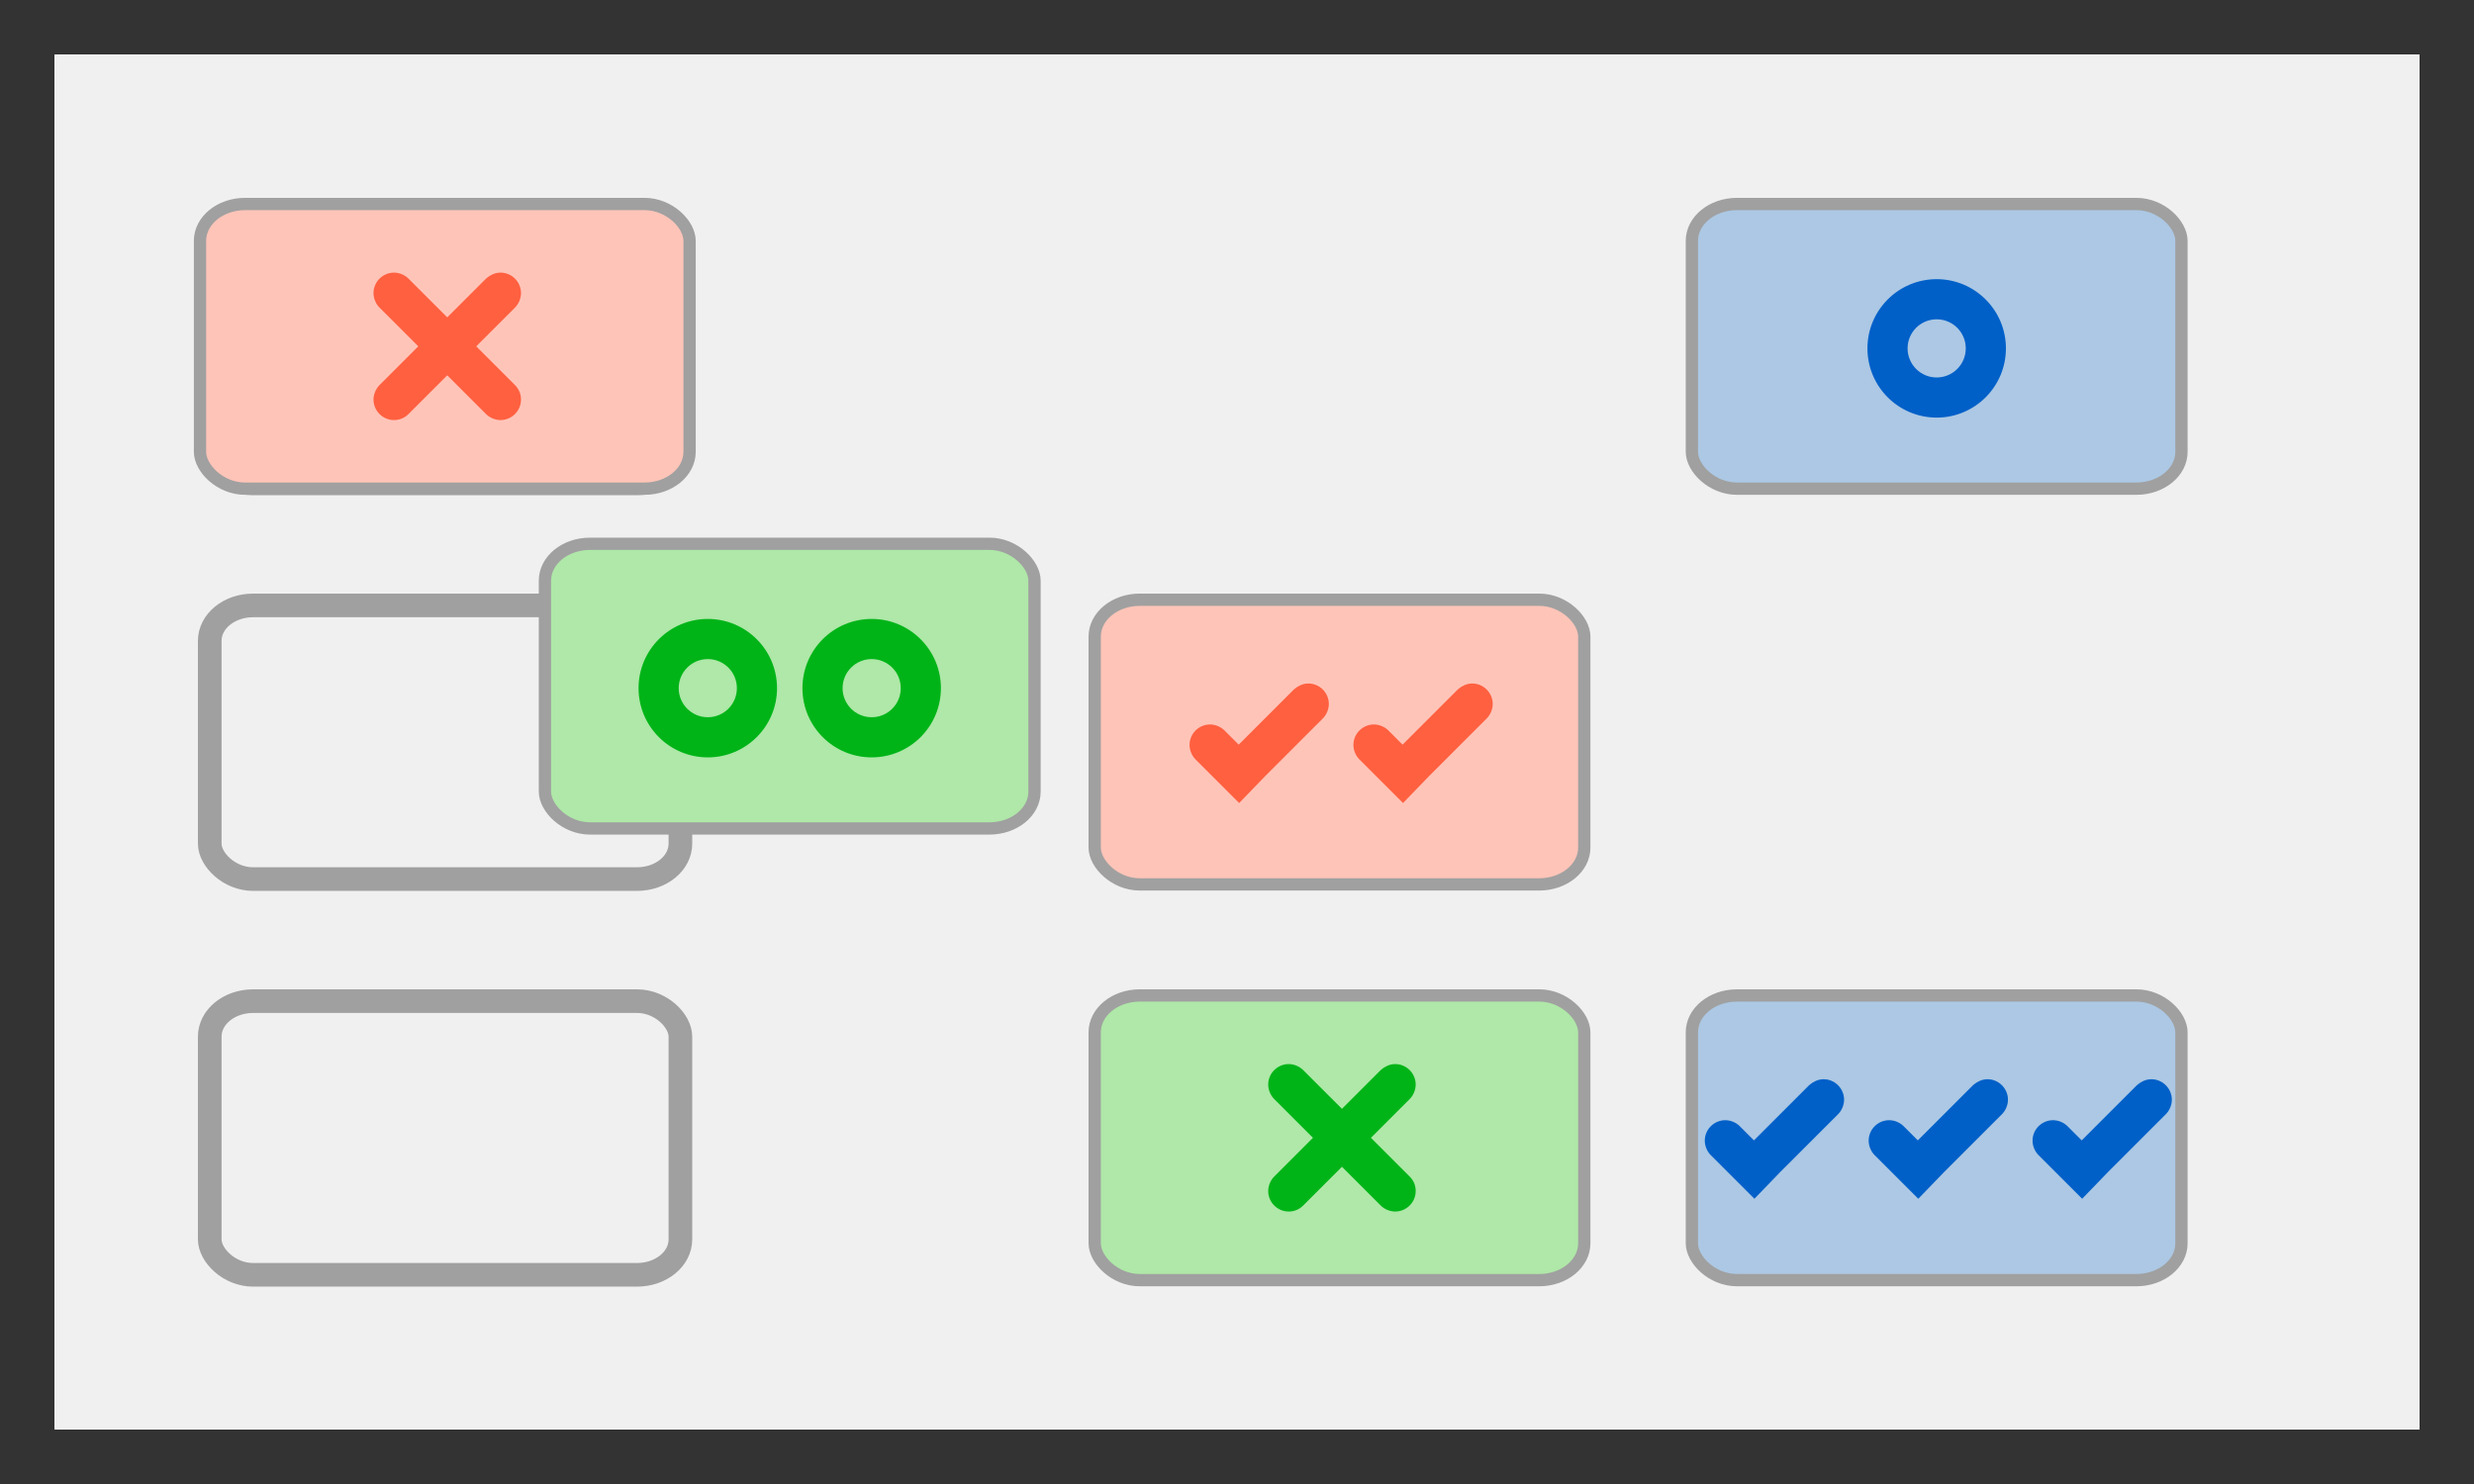 <?xml version="1.0" encoding="UTF-8" standalone="no"?>
<!-- Created with Inkscape (http://www.inkscape.org/) -->

<svg
   xmlns:dc="http://purl.org/dc/elements/1.1/"
   xmlns:cc="http://creativecommons.org/ns#"
   xmlns:rdf="http://www.w3.org/1999/02/22-rdf-syntax-ns#"
   xmlns:svg="http://www.w3.org/2000/svg"
   xmlns="http://www.w3.org/2000/svg"
   version="1.0"
   width="125"
   height="75"
   id="svg3001">
  <rect width="100%" height="100%" fill="#333333" stroke="none"/>
  <defs
     id="defs3009" />
  <g
     id="g3003">
    <rect
       width="119.5"
       height="69.5"
       rx="11"
       ry="0"
       x="2.75"
       y="2.75"
       id="rect3005"
       style="fill:#f0f0f0;stroke:none" />
  </g>
  <g
     transform="matrix(0.199,0,0,0.199,10.05,10.05)"
     id="g3392">
    <rect
       width="119.5"
       height="69.5"
       rx="11"
       ry="9"
       x="2.75"
       y="2.75"
       id="rect3394"
       style="fill:#f0f0f0;stroke:#a0a0a0;stroke-width:6" />
  </g>
  <g
     transform="matrix(0.199,0,0,0.199,10.05,30.05)"
     id="g3392-0">
    <rect
       width="119.5"
       height="69.5"
       rx="11"
       ry="9"
       x="2.75"
       y="2.75"
       id="rect3394-9"
       style="fill:#f0f0f0;stroke:#a0a0a0;stroke-width:6" />
  </g>
  <g
     transform="matrix(0.199,0,0,0.199,10.05,50.05)"
     id="g3392-9">
    <rect
       width="119.5"
       height="69.5"
       rx="11"
       ry="9"
       x="2.75"
       y="2.75"
       id="rect3394-8"
       style="fill:#f0f0f0;stroke:#a0a0a0;stroke-width:6" />
  </g>
  <g
     transform="matrix(0.207,0,0,0.207,84.914,9.741)"
     id="g4014">
    <rect
       width="119.5"
       height="69.5"
       rx="11"
       ry="9"
       x="2.75"
       y="2.75"
       id="rect4016"
       style="fill:#acc8e4;stroke:#a0a0a0;stroke-width:3" />
    <circle
       cx="62.5"
       cy="38"
       r="16"
       id="circle4018"
       style="fill:#0060c8;stroke:#0060c8;stroke-width:1.8" />
    <circle
       cx="62.5"
       cy="38"
       r="8"
       id="circle4020"
       style="fill:#acc8e4;stroke:#0060c8;stroke-width:1.8" />
  </g>
  <g
     transform="matrix(0.207,0,0,0.207,84.914,49.741)"
     id="g4297">
    <rect
       width="119.5"
       height="69.5"
       rx="11"
       ry="9"
       x="2.75"
       y="2.75"
       id="rect4299"
       style="fill:#acc8e4;stroke:#a0a0a0;stroke-width:3" />
    <path
       d="m 22.5,76.1 -5.9,-5.9 -4.1,-4.1 c -0.7,-0.7 -1.2,-1.8 -1.2,-2.9 0,-2.3 1.9,-4.1 4.1,-4.1 1.1,0 2.2,0.5 2.9,1.2 l 4.1,4.1 14.1,-14.1 c 0.8,-0.7 1.8,-1.2 2.9,-1.2 2.3,0 4.1,1.9 4.1,4.1 0,1.1 -0.5,2.2 -1.2,2.9 l -14.1,14.1 -5.7,5.9 z"
       transform="translate(-4.5,-25)"
       id="path4301"
       style="fill:#0060c8;stroke:#0060c8;stroke-width:1.8" />
    <path
       d="m 22.5,76.1 -5.9,-5.9 -4.1,-4.1 c -0.7,-0.7 -1.2,-1.8 -1.2,-2.9 0,-2.3 1.9,-4.1 4.1,-4.1 1.1,0 2.2,0.5 2.9,1.2 l 4.1,4.1 14.1,-14.1 c 0.8,-0.7 1.8,-1.2 2.9,-1.2 2.3,0 4.1,1.9 4.1,4.1 0,1.1 -0.5,2.2 -1.2,2.9 l -14.1,14.1 -5.7,5.9 z"
       transform="translate(35.5,-25)"
       id="path4303"
       style="fill:#0060c8;stroke:#0060c8;stroke-width:1.8" />
    <path
       d="m 22.5,76.1 -5.9,-5.9 -4.1,-4.1 c -0.7,-0.7 -1.2,-1.8 -1.2,-2.9 0,-2.3 1.9,-4.1 4.1,-4.1 1.1,0 2.2,0.5 2.9,1.2 l 4.1,4.1 14.1,-14.1 c 0.8,-0.7 1.8,-1.2 2.9,-1.2 2.3,0 4.1,1.9 4.1,4.1 0,1.1 -0.5,2.2 -1.2,2.9 l -14.1,14.1 -5.7,5.9 z"
       transform="translate(75.5,-25)"
       id="path4305"
       style="fill:#0060c8;stroke:#0060c8;stroke-width:1.8" />
  </g>
  <g
     transform="matrix(0.207,0,0,0.207,54.741,29.741)"
     id="g4176">
    <rect
       width="119.5"
       height="69.5"
       rx="11"
       ry="9"
       x="2.75"
       y="2.75"
       id="rect4178"
       style="fill:#ffc4b8;stroke:#a0a0a0;stroke-width:3" />
    <path
       d="m 22.5,76.1 -5.9,-5.9 -4.1,-4.1 c -0.7,-0.7 -1.2,-1.8 -1.2,-2.9 0,-2.3 1.9,-4.1 4.1,-4.1 1.1,0 2.2,0.5 2.9,1.2 l 4.1,4.1 14.1,-14.1 c 0.8,-0.7 1.8,-1.2 2.9,-1.2 2.3,0 4.1,1.9 4.1,4.1 0,1.1 -0.5,2.2 -1.2,2.9 l -14.1,14.1 -5.7,5.9 z"
       transform="translate(15.5,-25)"
       id="path4180"
       style="fill:#ff6040;stroke:#ff6040;stroke-width:1.8" />
    <path
       d="m 22.5,76.1 -5.9,-5.9 -4.1,-4.1 c -0.7,-0.7 -1.2,-1.8 -1.2,-2.9 0,-2.3 1.9,-4.1 4.1,-4.1 1.1,0 2.2,0.5 2.9,1.2 l 4.1,4.1 14.1,-14.1 c 0.8,-0.7 1.8,-1.2 2.9,-1.2 2.3,0 4.1,1.9 4.1,4.1 0,1.1 -0.5,2.2 -1.2,2.9 l -14.1,14.1 -5.7,5.9 z"
       transform="translate(55.5,-25)"
       id="path4182"
       style="fill:#ff6040;stroke:#ff6040;stroke-width:1.8" />
  </g>
  <g
     transform="matrix(0.207,0,0,0.207,26.964,26.913)"
     id="g3952">
    <rect
       width="119.5"
       height="69.5"
       rx="11"
       ry="9"
       x="2.75"
       y="2.75"
       id="rect3954"
       style="fill:#afe8a8;stroke:#a0a0a0;stroke-width:3" />
    <circle
       cx="42.5"
       cy="38"
       r="16"
       id="circle3956"
       style="fill:#00b418;stroke:#00b418;stroke-width:1.8" />
    <circle
       cx="42.5"
       cy="38"
       r="8"
       id="circle3958"
       style="fill:#afe8a8;stroke:#00b418;stroke-width:1.8" />
    <circle
       cx="82.5"
       cy="38"
       r="16"
       id="circle3960"
       style="fill:#00b418;stroke:#00b418;stroke-width:1.8" />
    <circle
       cx="82.5"
       cy="38"
       r="8"
       id="circle3962"
       style="fill:#afe8a8;stroke:#00b418;stroke-width:1.8" />
  </g>
  <g
     transform="matrix(0.207,0,0,0.207,54.741,49.741)"
     id="g4740">
    <rect
       width="119.5"
       height="69.5"
       rx="11"
       ry="9"
       x="2.75"
       y="2.75"
       id="rect4742"
       style="fill:#afe8a8;stroke:#a0a0a0;stroke-width:3" />
    <path
       d="m 33.4,62.5 10.1,10.1 c 0.8,0.8 1.2,1.8 1.2,2.9 0,2.3 -1.9,4.1 -4.1,4.1 -1.1,0 -2.2,-0.5 -2.9,-1.2 L 27.6,68.3 17.5,78.4 c -0.8,0.8 -1.8,1.2 -2.9,1.2 -2.3,0 -4.1,-1.9 -4.1,-4.1 0,-1.1 0.5,-2.2 1.2,-2.9 L 21.8,62.5 11.7,52.4 c -0.7,-0.7 -1.2,-1.8 -1.2,-2.9 0,-2.3 1.9,-4.1 4.1,-4.1 1.1,0 2.2,0.5 2.9,1.2 L 27.6,56.7 37.7,46.6 c 0.8,-0.7 1.8,-1.2 2.9,-1.2 2.3,0 4.1,1.9 4.1,4.1 0,1.1 -0.5,2.2 -1.2,2.9 L 33.4,62.5 z"
       transform="translate(35.5,-25)"
       id="path4744"
       style="fill:#00b418;stroke:#00b418;stroke-width:1.8" />
  </g>
  <g
     transform="matrix(0.207,0,0,0.207,9.536,9.741)"
     id="g4395">
    <rect
       width="119.5"
       height="69.5"
       rx="11"
       ry="9"
       x="2.75"
       y="2.75"
       id="rect4397"
       style="fill:#ffc4b8;stroke:#a0a0a0;stroke-width:3" />
    <path
       d="m 33.4,62.5 10.1,10.1 c 0.8,0.8 1.2,1.8 1.2,2.9 0,2.3 -1.9,4.1 -4.1,4.1 -1.1,0 -2.2,-0.5 -2.9,-1.2 L 27.6,68.3 17.5,78.4 c -0.8,0.8 -1.8,1.2 -2.9,1.2 -2.3,0 -4.1,-1.9 -4.1,-4.1 0,-1.1 0.5,-2.2 1.2,-2.9 L 21.8,62.5 11.7,52.4 c -0.7,-0.7 -1.2,-1.8 -1.2,-2.9 0,-2.3 1.9,-4.1 4.1,-4.1 1.1,0 2.2,0.5 2.9,1.2 L 27.6,56.7 37.7,46.6 c 0.8,-0.7 1.8,-1.2 2.9,-1.2 2.3,0 4.1,1.9 4.1,4.1 0,1.1 -0.5,2.2 -1.2,2.9 L 33.4,62.5 z"
       transform="translate(35.5,-25)"
       id="path4399"
       style="fill:#ff6040;stroke:#ff6040;stroke-width:1.8" />
  </g>
</svg>
